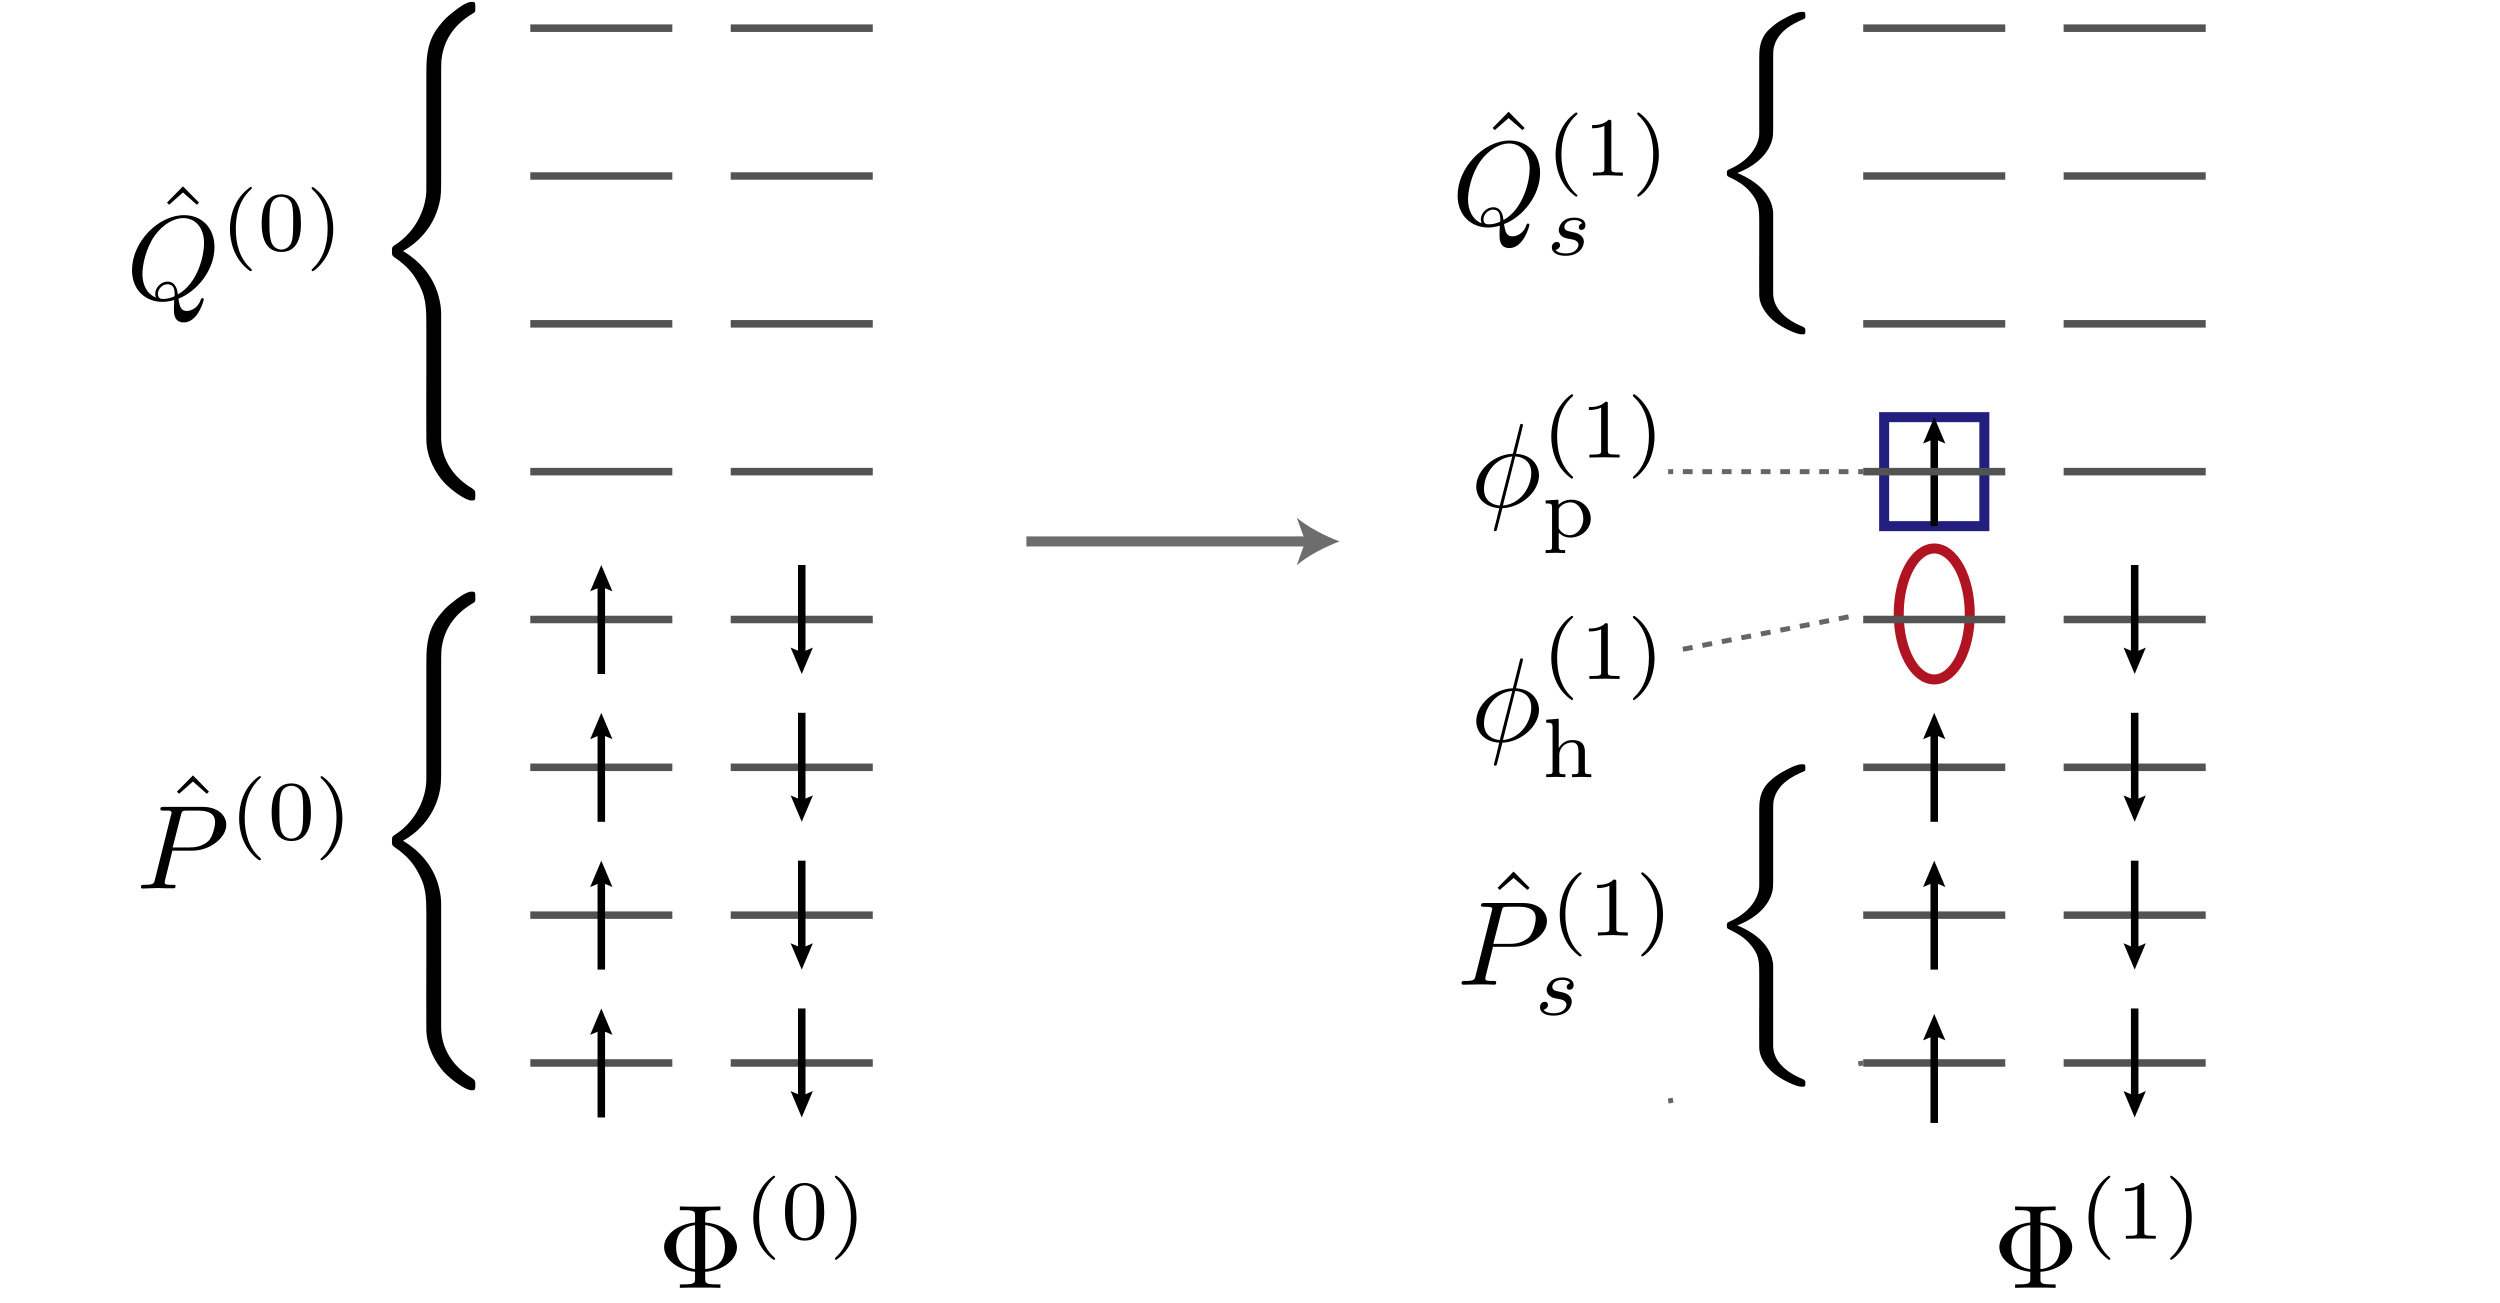 <?xml version="1.0" encoding="UTF-8" standalone="no"?>
<!-- Created with Inkscape (http://www.inkscape.org/) -->

<svg
   xmlns:dc="http://purl.org/dc/elements/1.1/"
   xmlns:cc="http://creativecommons.org/ns#"
   xmlns:rdf="http://www.w3.org/1999/02/22-rdf-syntax-ns#"
   xmlns:svg="http://www.w3.org/2000/svg"
   xmlns="http://www.w3.org/2000/svg"
   xmlns:sodipodi="http://sodipodi.sourceforge.net/DTD/sodipodi-0.dtd"
   xmlns:inkscape="http://www.inkscape.org/namespaces/inkscape"
   id="svg11791"
   version="1.1"
   inkscape:version="0.91 r13725"
   xml:space="preserve"
   width="311.811"
   height="162.5"
   viewBox="0 0 311.811 162.5"
   sodipodi:docname="hole_particle_orthogonality.svg"><defs
     id="defs11795"><clipPath
       clipPathUnits="userSpaceOnUse"
       id="clipPath11933"><path
         d="m 0,130 249.449,0 0,-130 L 0,0 0,130 Z"
         id="path11935"
         inkscape:connector-curvature="0" /></clipPath><clipPath
       clipPathUnits="userSpaceOnUse"
       id="clipPath11947"><path
         d="m 39,20.132 8.97,0 0,51.023 -8.97,0 0,-51.023 z"
         id="path11949"
         inkscape:connector-curvature="0" /></clipPath><clipPath
       clipPathUnits="userSpaceOnUse"
       id="clipPath11959"><path
         d="m 39,78.977 8.97,0 0,51.023 -8.97,0 0,-51.023 z"
         id="path11961"
         inkscape:connector-curvature="0" /></clipPath><clipPath
       clipPathUnits="userSpaceOnUse"
       id="clipPath11971"><path
         d="m 13.18,40.969 20.999,0 0,12.382 -20.999,0 0,-12.382 z"
         id="path11973"
         inkscape:connector-curvature="0" /></clipPath><clipPath
       clipPathUnits="userSpaceOnUse"
       id="clipPath11999"><path
         d="m 12.186,97.349 21.994,0 0,14.778 -21.994,0 0,-14.778 z"
         id="path12001"
         inkscape:connector-curvature="0" /></clipPath><clipPath
       clipPathUnits="userSpaceOnUse"
       id="clipPath12027"><path
         d="m 0,130 249.449,0 0,-130 L 0,0 0,130 Z"
         id="path12029"
         inkscape:connector-curvature="0" /></clipPath><clipPath
       clipPathUnits="userSpaceOnUse"
       id="clipPath12163"><path
         d="m 172.204,36.866 8.442,0 0,32.996 -8.442,0 0,-32.996 z"
         id="path12165"
         inkscape:connector-curvature="0" /></clipPath><clipPath
       clipPathUnits="userSpaceOnUse"
       id="clipPath12175"><path
         d="m 172.204,95.94 8.442,0 0,32.997 -8.442,0 0,-32.997 z"
         id="path12177"
         inkscape:connector-curvature="0" /></clipPath><clipPath
       clipPathUnits="userSpaceOnUse"
       id="clipPath12187"><path
         d="m 0,130 249.449,0 0,-130 L 0,0 0,130 Z"
         id="path12189"
         inkscape:connector-curvature="0" /></clipPath><clipPath
       clipPathUnits="userSpaceOnUse"
       id="clipPath12203"><path
         d="m 146.422,15.444 19,0 0,16.988 -19,0 0,-16.988 z"
         id="path12205"
         inkscape:connector-curvature="0" /></clipPath><clipPath
       clipPathUnits="userSpaceOnUse"
       id="clipPath12231"><path
         d="m 146.422,74.444 19,0 0,16.988 -19,0 0,-16.988 z"
         id="path12233"
         inkscape:connector-curvature="0" /></clipPath><clipPath
       clipPathUnits="userSpaceOnUse"
       id="clipPath12259"><path
         d="m 144.455,104.368 21.994,0 0,14.992 -21.994,0 0,-14.992 z"
         id="path12261"
         inkscape:connector-curvature="0" /></clipPath><clipPath
       clipPathUnits="userSpaceOnUse"
       id="clipPath12291"><path
         d="m 144.952,44.552 21,0 0,14.992 -21,0 0,-14.992 z"
         id="path12293"
         inkscape:connector-curvature="0" /></clipPath><clipPath
       clipPathUnits="userSpaceOnUse"
       id="clipPath12323"><path
         d="m 65.998,1.489 19.997,0 0,11.994 -19.997,0 0,-11.994 z"
         id="path12325"
         inkscape:connector-curvature="0" /></clipPath><clipPath
       clipPathUnits="userSpaceOnUse"
       id="clipPath12347"><path
         d="m 199.228,1.489 19.997,0 0,11.994 -19.997,0 0,-11.994 z"
         id="path12349"
         inkscape:connector-curvature="0" /></clipPath><clipPath
       clipPathUnits="userSpaceOnUse"
       id="clipPath12371"><path
         d="m 0,130 249.449,0 0,-130 L 0,0 0,130 Z"
         id="path12373"
         inkscape:connector-curvature="0" /></clipPath></defs><sodipodi:namedview
     pagecolor="#ffffff"
     bordercolor="#666666"
     borderopacity="1"
     objecttolerance="10"
     gridtolerance="10"
     guidetolerance="10"
     inkscape:pageopacity="0"
     inkscape:pageshadow="2"
     inkscape:window-width="1357"
     inkscape:window-height="695"
     id="namedview11793"
     showgrid="false"
     inkscape:zoom="2.7485006"
     inkscape:cx="155.90562"
     inkscape:cy="87.999879"
     inkscape:window-x="0"
     inkscape:window-y="0"
     inkscape:window-maximized="0"
     inkscape:current-layer="g11799" /><g
     id="g11799"
     inkscape:groupmode="layer"
     inkscape:label="Figure1"
     transform="matrix(1.25,0,0,-1.25,0,162.5)"><g
       id="g11801"
       transform="translate(52.912,23.939)"><path
         d="M 0,0 14.173,0"
         style="fill:none;stroke:#535353;stroke-width:0.75;stroke-linecap:butt;stroke-linejoin:round;stroke-miterlimit:10;stroke-dasharray:none;stroke-opacity:1"
         id="path11803"
         inkscape:connector-curvature="0" /></g><g
       id="g11805"
       transform="translate(59.998,18.501)"><path
         d="M 0,0 0,9.084"
         style="fill:none;stroke:#000000;stroke-width:0.75;stroke-linecap:butt;stroke-linejoin:round;stroke-miterlimit:4;stroke-dasharray:none;stroke-opacity:1"
         id="path11807"
         inkscape:connector-curvature="0" /></g><g
       id="g11809"
       transform="translate(61.109,26.743)"><path
         d="M 0,0 -1.111,0.472 -2.222,0 -1.111,2.633 0,0 Z"
         style="fill:#000000;fill-opacity:1;fill-rule:nonzero;stroke:none"
         id="path11811"
         inkscape:connector-curvature="0" /></g><g
       id="g11813"
       transform="translate(52.912,38.688)"><path
         d="M 0,0 14.173,0"
         style="fill:none;stroke:#535353;stroke-width:0.75;stroke-linecap:butt;stroke-linejoin:round;stroke-miterlimit:10;stroke-dasharray:none;stroke-opacity:1"
         id="path11815"
         inkscape:connector-curvature="0" /></g><g
       id="g11817"
       transform="translate(59.998,33.251)"><path
         d="M 0,0 0,9.084"
         style="fill:none;stroke:#000000;stroke-width:0.75;stroke-linecap:butt;stroke-linejoin:round;stroke-miterlimit:4;stroke-dasharray:none;stroke-opacity:1"
         id="path11819"
         inkscape:connector-curvature="0" /></g><g
       id="g11821"
       transform="translate(61.109,41.493)"><path
         d="M 0,0 -1.111,0.472 -2.222,0 -1.111,2.633 0,0 Z"
         style="fill:#000000;fill-opacity:1;fill-rule:nonzero;stroke:none"
         id="path11823"
         inkscape:connector-curvature="0" /></g><g
       id="g11825"
       transform="translate(52.912,53.438)"><path
         d="M 0,0 14.173,0"
         style="fill:none;stroke:#535353;stroke-width:0.75;stroke-linecap:butt;stroke-linejoin:round;stroke-miterlimit:10;stroke-dasharray:none;stroke-opacity:1"
         id="path11827"
         inkscape:connector-curvature="0" /></g><g
       id="g11829"
       transform="translate(59.998,48.001)"><path
         d="M 0,0 0,9.084"
         style="fill:none;stroke:#000000;stroke-width:0.75;stroke-linecap:butt;stroke-linejoin:round;stroke-miterlimit:4;stroke-dasharray:none;stroke-opacity:1"
         id="path11831"
         inkscape:connector-curvature="0" /></g><g
       id="g11833"
       transform="translate(61.109,56.243)"><path
         d="M 0,0 -1.111,0.472 -2.222,0 -1.111,2.633 0,0 Z"
         style="fill:#000000;fill-opacity:1;fill-rule:nonzero;stroke:none"
         id="path11835"
         inkscape:connector-curvature="0" /></g><g
       id="g11837"
       transform="translate(52.912,68.189)"><path
         d="M 0,0 14.173,0"
         style="fill:none;stroke:#535353;stroke-width:0.75;stroke-linecap:butt;stroke-linejoin:round;stroke-miterlimit:10;stroke-dasharray:none;stroke-opacity:1"
         id="path11839"
         inkscape:connector-curvature="0" /></g><g
       id="g11841"
       transform="translate(59.998,62.751)"><path
         d="M 0,0 0,9.084"
         style="fill:none;stroke:#000000;stroke-width:0.75;stroke-linecap:butt;stroke-linejoin:round;stroke-miterlimit:4;stroke-dasharray:none;stroke-opacity:1"
         id="path11843"
         inkscape:connector-curvature="0" /></g><g
       id="g11845"
       transform="translate(61.109,70.993)"><path
         d="M 0,0 -1.111,0.472 -2.222,0 -1.111,2.633 0,0 Z"
         style="fill:#000000;fill-opacity:1;fill-rule:nonzero;stroke:none"
         id="path11847"
         inkscape:connector-curvature="0" /></g><g
       id="g11849"
       transform="translate(52.912,82.939)"><path
         d="M 0,0 14.173,0"
         style="fill:none;stroke:#535353;stroke-width:0.75;stroke-linecap:butt;stroke-linejoin:round;stroke-miterlimit:10;stroke-dasharray:none;stroke-opacity:1"
         id="path11851"
         inkscape:connector-curvature="0" /></g><g
       id="g11853"
       transform="translate(52.912,97.689)"><path
         d="M 0,0 14.173,0"
         style="fill:none;stroke:#535353;stroke-width:0.75;stroke-linecap:butt;stroke-linejoin:round;stroke-miterlimit:10;stroke-dasharray:none;stroke-opacity:1"
         id="path11855"
         inkscape:connector-curvature="0" /></g><g
       id="g11857"
       transform="translate(52.912,112.439)"><path
         d="M 0,0 14.173,0"
         style="fill:none;stroke:#535353;stroke-width:0.75;stroke-linecap:butt;stroke-linejoin:round;stroke-miterlimit:10;stroke-dasharray:none;stroke-opacity:1"
         id="path11859"
         inkscape:connector-curvature="0" /></g><g
       id="g11861"
       transform="translate(72.912,23.939)"><path
         d="M 0,0 14.173,0"
         style="fill:none;stroke:#535353;stroke-width:0.75;stroke-linecap:butt;stroke-linejoin:round;stroke-miterlimit:10;stroke-dasharray:none;stroke-opacity:1"
         id="path11863"
         inkscape:connector-curvature="0" /></g><g
       id="g11865"
       transform="translate(79.998,20.292)"><path
         d="M 0,0 0,9.084"
         style="fill:none;stroke:#000000;stroke-width:0.75;stroke-linecap:butt;stroke-linejoin:round;stroke-miterlimit:4;stroke-dasharray:none;stroke-opacity:1"
         id="path11867"
         inkscape:connector-curvature="0" /></g><g
       id="g11869"
       transform="translate(81.109,21.134)"><path
         d="M 0,0 -1.111,-0.472 -2.222,0 -1.111,-2.633 0,0 Z"
         style="fill:#000000;fill-opacity:1;fill-rule:nonzero;stroke:none"
         id="path11871"
         inkscape:connector-curvature="0" /></g><g
       id="g11873"
       transform="translate(72.912,38.688)"><path
         d="M 0,0 14.173,0"
         style="fill:none;stroke:#535353;stroke-width:0.75;stroke-linecap:butt;stroke-linejoin:round;stroke-miterlimit:10;stroke-dasharray:none;stroke-opacity:1"
         id="path11875"
         inkscape:connector-curvature="0" /></g><g
       id="g11877"
       transform="translate(79.998,35.042)"><path
         d="M 0,0 0,9.084"
         style="fill:none;stroke:#000000;stroke-width:0.75;stroke-linecap:butt;stroke-linejoin:round;stroke-miterlimit:4;stroke-dasharray:none;stroke-opacity:1"
         id="path11879"
         inkscape:connector-curvature="0" /></g><g
       id="g11881"
       transform="translate(81.109,35.884)"><path
         d="M 0,0 -1.111,-0.472 -2.222,0 -1.111,-2.633 0,0 Z"
         style="fill:#000000;fill-opacity:1;fill-rule:nonzero;stroke:none"
         id="path11883"
         inkscape:connector-curvature="0" /></g><g
       id="g11885"
       transform="translate(72.912,53.438)"><path
         d="M 0,0 14.173,0"
         style="fill:none;stroke:#535353;stroke-width:0.75;stroke-linecap:butt;stroke-linejoin:round;stroke-miterlimit:10;stroke-dasharray:none;stroke-opacity:1"
         id="path11887"
         inkscape:connector-curvature="0" /></g><g
       id="g11889"
       transform="translate(79.998,49.792)"><path
         d="M 0,0 0,9.084"
         style="fill:none;stroke:#000000;stroke-width:0.75;stroke-linecap:butt;stroke-linejoin:round;stroke-miterlimit:4;stroke-dasharray:none;stroke-opacity:1"
         id="path11891"
         inkscape:connector-curvature="0" /></g><g
       id="g11893"
       transform="translate(81.109,50.634)"><path
         d="M 0,0 -1.111,-0.472 -2.222,0 -1.111,-2.633 0,0 Z"
         style="fill:#000000;fill-opacity:1;fill-rule:nonzero;stroke:none"
         id="path11895"
         inkscape:connector-curvature="0" /></g><g
       id="g11897"
       transform="translate(72.912,68.189)"><path
         d="M 0,0 14.173,0"
         style="fill:none;stroke:#535353;stroke-width:0.75;stroke-linecap:butt;stroke-linejoin:round;stroke-miterlimit:10;stroke-dasharray:none;stroke-opacity:1"
         id="path11899"
         inkscape:connector-curvature="0" /></g><g
       id="g11901"
       transform="translate(79.998,64.542)"><path
         d="M 0,0 0,9.084"
         style="fill:none;stroke:#000000;stroke-width:0.75;stroke-linecap:butt;stroke-linejoin:round;stroke-miterlimit:4;stroke-dasharray:none;stroke-opacity:1"
         id="path11903"
         inkscape:connector-curvature="0" /></g><g
       id="g11905"
       transform="translate(81.109,65.384)"><path
         d="M 0,0 -1.111,-0.472 -2.222,0 -1.111,-2.633 0,0 Z"
         style="fill:#000000;fill-opacity:1;fill-rule:nonzero;stroke:none"
         id="path11907"
         inkscape:connector-curvature="0" /></g><g
       id="g11909"
       transform="translate(72.912,82.939)"><path
         d="M 0,0 14.173,0"
         style="fill:none;stroke:#535353;stroke-width:0.75;stroke-linecap:butt;stroke-linejoin:round;stroke-miterlimit:10;stroke-dasharray:none;stroke-opacity:1"
         id="path11911"
         inkscape:connector-curvature="0" /></g><g
       id="g11913"
       transform="translate(72.912,97.689)"><path
         d="M 0,0 14.173,0"
         style="fill:none;stroke:#535353;stroke-width:0.75;stroke-linecap:butt;stroke-linejoin:round;stroke-miterlimit:10;stroke-dasharray:none;stroke-opacity:1"
         id="path11915"
         inkscape:connector-curvature="0" /></g><g
       id="g11917"
       transform="translate(72.912,112.439)"><path
         d="M 0,0 14.173,0"
         style="fill:none;stroke:#535353;stroke-width:0.75;stroke-linecap:butt;stroke-linejoin:round;stroke-miterlimit:10;stroke-dasharray:none;stroke-opacity:1"
         id="path11919"
         inkscape:connector-curvature="0" /></g><g
       id="g11921"
       transform="translate(52.912,127.189)"><path
         d="M 0,0 14.173,0"
         style="fill:none;stroke:#535353;stroke-width:0.75;stroke-linecap:butt;stroke-linejoin:round;stroke-miterlimit:10;stroke-dasharray:none;stroke-opacity:1"
         id="path11923"
         inkscape:connector-curvature="0" /></g><g
       id="g11925"
       transform="translate(72.912,127.189)"><path
         d="M 0,0 14.173,0"
         style="fill:none;stroke:#535353;stroke-width:0.75;stroke-linecap:butt;stroke-linejoin:round;stroke-miterlimit:10;stroke-dasharray:none;stroke-opacity:1"
         id="path11927"
         inkscape:connector-curvature="0" /></g><g
       id="g11929"><g
         id="g11931"
         clip-path="url(#clipPath11933)"><g
           id="g11937"
           transform="translate(196.541,23.939)"><path
             d="m 0,44.8 c 0,-3.607 -1.586,-6.533 -3.543,-6.533 -1.957,0 -3.544,2.926 -3.544,6.533 0,3.607 1.587,6.533 3.544,6.533 C -1.586,51.333 0,48.407 0,44.8 Z"
             style="fill:none;stroke:#b01422;stroke-width:1;stroke-linecap:butt;stroke-linejoin:miter;stroke-miterlimit:10;stroke-dasharray:none;stroke-opacity:1"
             id="path11939"
             inkscape:connector-curvature="0" /></g><path
           d="m 197.998,77.501 -10,0 0,10.875 10,0 0,-10.875 z"
           style="fill:none;stroke:#221f7f;stroke-width:1;stroke-linecap:butt;stroke-linejoin:miter;stroke-miterlimit:10;stroke-dasharray:none;stroke-opacity:1"
           id="path11941"
           inkscape:connector-curvature="0" /></g></g><g
       id="g11943"><g
         id="g11945"
         clip-path="url(#clipPath11947)"><g
           id="g11951"
           transform="translate(44.017,53.736)"><path
             d="m 0,0 c 0,-1.761 0,-2.163 -0.196,-2.935 -0.608,-2.501 -2.324,-3.983 -3.606,-4.693 2.238,-1.36 3.347,-3.213 3.694,-5.159 C -0.042,-13.095 0,-13.59 0,-13.745 L 0,-26.19 c 0,-2.287 1.281,-4.047 3.106,-5.129 0.283,-0.217 0.305,-0.247 0.305,-0.648 0,-0.526 -0.022,-0.556 -0.391,-0.556 -0.565,0 -2.021,1.02 -2.803,1.883 -0.652,0.743 -1.672,2.286 -1.694,4.17 -0.022,2.224 0,4.449 0,6.672 l 0,4.324 c 0,2.409 0,3.335 -1.022,5.034 -0.238,0.402 -0.802,1.266 -2.128,2.163 -0.261,0.185 -0.282,0.215 -0.282,0.617 0,0.432 0.021,0.463 0.413,0.711 2.063,1.358 3.019,3.706 3.019,5.467 l 0,11.489 c 0,1.297 0,2.966 0.977,4.416 0.436,0.587 0.848,1.174 1.781,1.853 0.24,0.217 1.218,0.958 1.739,0.958 0.369,0 0.391,-0.031 0.391,-0.556 0,-0.402 0,-0.464 -0.175,-0.555 C 2.086,15.443 0.37,14.146 0.043,11.551 0,11.243 0,10.316 0,9.667 L 0,0"
             style="fill:#000000;fill-opacity:1;fill-rule:nonzero;stroke:none"
             id="path11953"
             inkscape:connector-curvature="0" /></g></g></g><g
       id="g11955"><g
         id="g11957"
         clip-path="url(#clipPath11959)"><g
           id="g11963"
           transform="translate(44.017,112.581)"><path
             d="m 0,0 c 0,-1.761 0,-2.163 -0.196,-2.935 -0.608,-2.501 -2.324,-3.983 -3.606,-4.693 2.238,-1.36 3.347,-3.213 3.694,-5.159 C -0.042,-13.095 0,-13.59 0,-13.745 L 0,-26.19 c 0,-2.287 1.281,-4.047 3.106,-5.129 0.283,-0.217 0.305,-0.247 0.305,-0.648 0,-0.526 -0.022,-0.556 -0.391,-0.556 -0.565,0 -2.021,1.02 -2.803,1.883 -0.652,0.743 -1.672,2.286 -1.694,4.17 -0.022,2.224 0,4.449 0,6.672 l 0,4.324 c 0,2.409 0,3.335 -1.022,5.034 -0.238,0.402 -0.802,1.266 -2.128,2.163 -0.261,0.185 -0.282,0.215 -0.282,0.617 0,0.432 0.021,0.463 0.413,0.711 2.063,1.358 3.019,3.706 3.019,5.467 l 0,11.489 c 0,1.297 0,2.966 0.977,4.416 0.436,0.587 0.848,1.174 1.781,1.853 0.24,0.217 1.218,0.958 1.739,0.958 0.369,0 0.391,-0.031 0.391,-0.556 0,-0.402 0,-0.464 -0.175,-0.555 C 2.086,15.443 0.37,14.146 0.043,11.551 0,11.243 0,10.316 0,9.667 L 0,0"
             style="fill:#000000;fill-opacity:1;fill-rule:nonzero;stroke:none"
             id="path11965"
             inkscape:connector-curvature="0" /></g></g></g><g
       id="g11967"><g
         id="g11969"
         clip-path="url(#clipPath11971)"><g
           id="g11975"
           transform="translate(19.252,52.632)"><path
             d="M 0,0 -1.598,-1.625 -1.385,-1.838 0,-0.612 1.385,-1.838 1.598,-1.625 0,0 Z"
             style="fill:#000000;fill-opacity:1;fill-rule:nonzero;stroke:none"
             id="path11977"
             inkscape:connector-curvature="0" /></g><g
           id="g11979"
           transform="translate(17.201,45.123)"><path
             d="m 0,0 2.023,0 c 1.678,0 3.356,1.252 3.356,2.583 0,0.905 -0.799,1.784 -2.37,1.784 l -3.861,0 c -0.213,0 -0.346,0 -0.346,-0.213 0,-0.16 0.106,-0.16 0.346,-0.16 l 0.506,0 C -0.16,3.968 -0.08,3.915 -0.08,3.781 c 0,-0.026 0,-0.079 -0.053,-0.213 l -1.598,-6.417 c -0.106,-0.453 -0.133,-0.559 -1.065,-0.559 -0.213,0 -0.346,0 -0.346,-0.213 0,-0.159 0.133,-0.159 0.186,-0.159 0.32,0 1.172,0.052 1.518,0.052 0.24,0 0.506,-0.026 0.746,-0.026 l 0.772,0 c 0.107,0 0.239,0 0.239,0.213 0,0.133 -0.106,0.133 -0.319,0.133 -0.453,0 -0.772,0 -0.772,0.213 0,0.08 0.026,0.133 0.026,0.214 L 0,0 Z m 0.852,3.542 c 0.106,0.426 0.133,0.452 0.639,0.452 l 1.145,0 C 3.621,3.994 4.26,3.675 4.26,2.85 4.26,2.396 4.021,1.358 3.568,0.933 2.956,0.399 2.237,0.32 1.731,0.32 l -1.705,0 0.826,3.222"
             style="fill:#000000;fill-opacity:1;fill-rule:nonzero;stroke:none"
             id="path11981"
             inkscape:connector-curvature="0" /></g><g
           id="g11983"
           transform="translate(25.855,52.552)"><path
             d="m 0,0 c -1.598,-1.118 -1.997,-2.902 -1.997,-4.181 0,-1.198 0.346,-3.035 1.997,-4.207 0.08,0 0.187,0 0.187,0.107 0,0.052 -0.027,0.052 -0.081,0.133 -1.145,0.985 -1.544,2.423 -1.544,3.967 0,2.264 0.879,3.356 1.544,3.994 C 0.16,-0.16 0.187,-0.134 0.187,-0.08 0.187,0 0.08,0 0,0"
             style="fill:#000000;fill-opacity:1;fill-rule:nonzero;stroke:none"
             id="path11985"
             inkscape:connector-curvature="0" /></g><g
           id="g11987"
           transform="translate(31.021,48.931)"><path
             d="m 0,0 c 0,0.932 -0.107,1.598 -0.506,2.183 -0.24,0.399 -0.773,0.719 -1.438,0.719 -1.971,0 -1.971,-2.29 -1.971,-2.902 0,-0.586 0,-2.85 1.971,-2.85 C 0,-2.85 0,-0.586 0,0 m -1.944,-2.61 c -0.4,0 -0.906,0.24 -1.066,0.906 -0.133,0.506 -0.133,1.197 -0.133,1.81 0,0.613 0,1.251 0.133,1.731 0.187,0.666 0.719,0.825 1.066,0.825 0.452,0 0.878,-0.266 1.038,-0.745 0.133,-0.453 0.133,-1.065 0.133,-1.811 0,-0.613 0,-1.225 -0.106,-1.757 -0.16,-0.773 -0.746,-0.959 -1.065,-0.959"
             style="fill:#000000;fill-opacity:1;fill-rule:nonzero;stroke:none"
             id="path11989"
             inkscape:connector-curvature="0" /></g><g
           id="g11991"
           transform="translate(32.139,52.552)"><path
             d="m 0,0 c -0.053,0 -0.159,0 -0.159,-0.08 0,-0.054 0.026,-0.08 0.079,-0.133 0.72,-0.666 1.518,-1.81 1.518,-3.968 0,-1.757 -0.532,-3.089 -1.438,-3.914 -0.159,-0.134 -0.159,-0.16 -0.159,-0.186 0,-0.054 0.026,-0.107 0.106,-0.107 0.107,0 0.906,0.559 1.465,1.598 0.373,0.692 0.612,1.624 0.612,2.583 C 2.024,-3.009 1.651,-1.172 0,0"
             style="fill:#000000;fill-opacity:1;fill-rule:nonzero;stroke:none"
             id="path11993"
             inkscape:connector-curvature="0" /></g></g></g><g
       id="g11995"><g
         id="g11997"
         clip-path="url(#clipPath11999)"><g
           id="g12003"
           transform="translate(18.257,111.408)"><path
             d="M 0,0 -1.598,-1.624 -1.385,-1.837 0,-0.612 1.384,-1.837 1.598,-1.624 0,0 Z"
             style="fill:#000000;fill-opacity:1;fill-rule:nonzero;stroke:none"
             id="path12005"
             inkscape:connector-curvature="0" /></g><g
           id="g12007"
           transform="translate(17.804,100.198)"><path
             d="m 0,0 c 1.837,0.719 3.595,2.822 3.595,5.14 0,1.917 -1.252,3.195 -3.035,3.195 -2.583,0 -5.193,-2.689 -5.193,-5.485 0,-1.971 1.331,-3.169 3.062,-3.169 0.293,0 0.693,0.052 1.145,0.186 -0.027,-0.746 -0.027,-0.772 -0.027,-0.932 0,-0.372 0,-1.305 0.986,-1.305 1.411,0 1.997,2.183 1.997,2.317 0,0.079 -0.107,0.107 -0.134,0.107 C 2.29,0.054 2.264,0 2.237,-0.08 1.971,-0.905 1.278,-1.225 0.853,-1.225 0.293,-1.225 0.133,-0.905 0,0 m -2.236,0.106 c -0.932,0.373 -1.358,1.305 -1.358,2.371 0,0.825 0.319,2.529 1.224,3.807 0.879,1.225 1.997,1.758 2.849,1.758 1.199,0 2.078,-0.933 2.078,-2.53 0,-1.199 -0.613,-3.967 -2.61,-5.086 -0.053,0.399 -0.186,1.278 -1.038,1.278 -0.639,0 -1.225,-0.586 -1.225,-1.225 0,-0.24 0.08,-0.373 0.08,-0.373 m 0.718,-0.132 c -0.159,0 -0.532,0 -0.532,0.505 0,0.48 0.453,0.958 0.932,0.958 0.506,0 0.745,-0.291 0.745,-1.011 0,-0.187 -0.026,-0.187 -0.133,-0.239 -0.319,-0.133 -0.665,-0.213 -1.012,-0.213"
             style="fill:#000000;fill-opacity:1;fill-rule:nonzero;stroke:none"
             id="path12009"
             inkscape:connector-curvature="0" /></g><g
           id="g12011"
           transform="translate(24.967,111.328)"><path
             d="m 0,0 c -1.598,-1.118 -2.024,-2.902 -2.024,-4.18 0,-1.198 0.373,-3.036 2.024,-4.207 0.08,0 0.16,0 0.16,0.107 0,0.052 -0.027,0.052 -0.08,0.133 -1.119,1.011 -1.518,2.422 -1.518,3.967 0,2.263 0.852,3.355 1.544,3.994 0.027,0.027 0.054,0.053 0.054,0.107 0,0.106 -0.08,0.106 -0.16,0.106"
             style="fill:#000000;fill-opacity:1;fill-rule:nonzero;stroke:none"
             id="path12013"
             inkscape:connector-curvature="0" /></g><g
           id="g12015"
           transform="translate(30.026,107.707)"><path
             d="m 0,0 c 0,0.933 -0.106,1.598 -0.506,2.184 -0.24,0.399 -0.772,0.718 -1.438,0.718 -1.97,0 -1.97,-2.29 -1.97,-2.902 0,-0.586 0,-2.849 1.97,-2.849 C 0,-2.849 0,-0.586 0,0 m -1.944,-2.609 c -0.399,0 -0.905,0.24 -1.065,0.931 -0.133,0.48 -0.133,1.172 -0.133,1.812 0,0.612 0,1.251 0.133,1.704 0.187,0.665 0.719,0.825 1.065,0.825 0.453,0 0.879,-0.267 1.039,-0.746 0.133,-0.452 0.133,-1.064 0.133,-1.783 0,-0.64 0,-1.252 -0.106,-1.784 -0.161,-0.773 -0.746,-0.959 -1.066,-0.959"
             style="fill:#000000;fill-opacity:1;fill-rule:nonzero;stroke:none"
             id="path12017"
             inkscape:connector-curvature="0" /></g><g
           id="g12019"
           transform="translate(31.252,111.328)"><path
             d="m 0,0 c -0.08,0 -0.16,0 -0.16,-0.079 0,-0.054 0.027,-0.08 0.054,-0.134 0.745,-0.665 1.543,-1.81 1.543,-3.967 0,-1.757 -0.559,-3.089 -1.464,-3.915 -0.133,-0.133 -0.133,-0.159 -0.133,-0.185 0,-0.054 0.027,-0.107 0.107,-0.107 0.106,0 0.878,0.559 1.437,1.598 0.373,0.719 0.613,1.624 0.613,2.609 C 1.997,-3.009 1.651,-1.171 0,0"
             style="fill:#000000;fill-opacity:1;fill-rule:nonzero;stroke:none"
             id="path12021"
             inkscape:connector-curvature="0" /></g></g></g><g
       id="g12023"><g
         id="g12025"
         clip-path="url(#clipPath12027)"><g
           id="g12031"
           transform="translate(185.91,23.939)"><path
             d="M 0,0 14.174,0"
             style="fill:none;stroke:#535353;stroke-width:0.75;stroke-linecap:butt;stroke-linejoin:round;stroke-miterlimit:10;stroke-dasharray:none;stroke-opacity:1"
             id="path12033"
             inkscape:connector-curvature="0" /></g><g
           id="g12035"
           transform="translate(192.997,77.501)"><path
             d="M 0,0 0,9.084"
             style="fill:none;stroke:#000000;stroke-width:0.75;stroke-linecap:butt;stroke-linejoin:round;stroke-miterlimit:4;stroke-dasharray:none;stroke-opacity:1"
             id="path12037"
             inkscape:connector-curvature="0" /></g><g
           id="g12039"
           transform="translate(194.107,85.743)"><path
             d="M 0,0 -1.11,0.472 -2.221,0 -1.11,2.633 0,0 Z"
             style="fill:#000000;fill-opacity:1;fill-rule:nonzero;stroke:none"
             id="path12041"
             inkscape:connector-curvature="0" /></g><g
           id="g12043"
           transform="translate(185.91,38.688)"><path
             d="M 0,0 14.174,0"
             style="fill:none;stroke:#535353;stroke-width:0.75;stroke-linecap:butt;stroke-linejoin:round;stroke-miterlimit:10;stroke-dasharray:none;stroke-opacity:1"
             id="path12045"
             inkscape:connector-curvature="0" /></g><g
           id="g12047"
           transform="translate(192.997,33.251)"><path
             d="M 0,0 0,9.084"
             style="fill:none;stroke:#000000;stroke-width:0.75;stroke-linecap:butt;stroke-linejoin:round;stroke-miterlimit:4;stroke-dasharray:none;stroke-opacity:1"
             id="path12049"
             inkscape:connector-curvature="0" /></g><g
           id="g12051"
           transform="translate(194.107,41.493)"><path
             d="M 0,0 -1.11,0.472 -2.221,0 -1.11,2.633 0,0 Z"
             style="fill:#000000;fill-opacity:1;fill-rule:nonzero;stroke:none"
             id="path12053"
             inkscape:connector-curvature="0" /></g><g
           id="g12055"
           transform="translate(185.91,53.438)"><path
             d="M 0,0 14.174,0"
             style="fill:none;stroke:#535353;stroke-width:0.75;stroke-linecap:butt;stroke-linejoin:round;stroke-miterlimit:10;stroke-dasharray:none;stroke-opacity:1"
             id="path12057"
             inkscape:connector-curvature="0" /></g><g
           id="g12059"
           transform="translate(192.997,48.001)"><path
             d="M 0,0 0,9.084"
             style="fill:none;stroke:#000000;stroke-width:0.75;stroke-linecap:butt;stroke-linejoin:round;stroke-miterlimit:4;stroke-dasharray:none;stroke-opacity:1"
             id="path12061"
             inkscape:connector-curvature="0" /></g><g
           id="g12063"
           transform="translate(194.107,56.243)"><path
             d="M 0,0 -1.11,0.472 -2.221,0 -1.11,2.633 0,0 Z"
             style="fill:#000000;fill-opacity:1;fill-rule:nonzero;stroke:none"
             id="path12065"
             inkscape:connector-curvature="0" /></g><g
           id="g12067"
           transform="translate(185.91,68.189)"><path
             d="M 0,0 14.174,0"
             style="fill:none;stroke:#535353;stroke-width:0.75;stroke-linecap:butt;stroke-linejoin:round;stroke-miterlimit:10;stroke-dasharray:none;stroke-opacity:1"
             id="path12069"
             inkscape:connector-curvature="0" /></g><g
           id="g12071"
           transform="translate(192.997,17.951)"><path
             d="M 0,0 0,9.084"
             style="fill:none;stroke:#000000;stroke-width:0.75;stroke-linecap:butt;stroke-linejoin:round;stroke-miterlimit:4;stroke-dasharray:none;stroke-opacity:1"
             id="path12073"
             inkscape:connector-curvature="0" /></g><g
           id="g12075"
           transform="translate(194.108,26.193)"><path
             d="M 0,0 -1.111,0.472 -2.223,0 -1.111,2.633 0,0 Z"
             style="fill:#000000;fill-opacity:1;fill-rule:nonzero;stroke:none"
             id="path12077"
             inkscape:connector-curvature="0" /></g><g
           id="g12079"
           transform="translate(185.91,82.939)"><path
             d="M 0,0 14.174,0"
             style="fill:none;stroke:#535353;stroke-width:0.75;stroke-linecap:butt;stroke-linejoin:round;stroke-miterlimit:10;stroke-dasharray:none;stroke-opacity:1"
             id="path12081"
             inkscape:connector-curvature="0" /></g><g
           id="g12083"
           transform="translate(185.91,97.689)"><path
             d="M 0,0 14.174,0"
             style="fill:none;stroke:#535353;stroke-width:0.75;stroke-linecap:butt;stroke-linejoin:round;stroke-miterlimit:10;stroke-dasharray:none;stroke-opacity:1"
             id="path12085"
             inkscape:connector-curvature="0" /></g><g
           id="g12087"
           transform="translate(185.91,112.439)"><path
             d="M 0,0 14.174,0"
             style="fill:none;stroke:#535353;stroke-width:0.75;stroke-linecap:butt;stroke-linejoin:round;stroke-miterlimit:10;stroke-dasharray:none;stroke-opacity:1"
             id="path12089"
             inkscape:connector-curvature="0" /></g><g
           id="g12091"
           transform="translate(205.91,23.939)"><path
             d="M 0,0 14.174,0"
             style="fill:none;stroke:#535353;stroke-width:0.75;stroke-linecap:butt;stroke-linejoin:round;stroke-miterlimit:10;stroke-dasharray:none;stroke-opacity:1"
             id="path12093"
             inkscape:connector-curvature="0" /></g><g
           id="g12095"
           transform="translate(212.997,20.292)"><path
             d="M 0,0 0,9.084"
             style="fill:none;stroke:#000000;stroke-width:0.75;stroke-linecap:butt;stroke-linejoin:round;stroke-miterlimit:4;stroke-dasharray:none;stroke-opacity:1"
             id="path12097"
             inkscape:connector-curvature="0" /></g><g
           id="g12099"
           transform="translate(214.108,21.134)"><path
             d="M 0,0 -1.111,-0.472 -2.223,0 -1.111,-2.633 0,0 Z"
             style="fill:#000000;fill-opacity:1;fill-rule:nonzero;stroke:none"
             id="path12101"
             inkscape:connector-curvature="0" /></g><g
           id="g12103"
           transform="translate(205.91,38.688)"><path
             d="M 0,0 14.174,0"
             style="fill:none;stroke:#535353;stroke-width:0.75;stroke-linecap:butt;stroke-linejoin:round;stroke-miterlimit:10;stroke-dasharray:none;stroke-opacity:1"
             id="path12105"
             inkscape:connector-curvature="0" /></g><g
           id="g12107"
           transform="translate(212.997,35.042)"><path
             d="M 0,0 0,9.084"
             style="fill:none;stroke:#000000;stroke-width:0.75;stroke-linecap:butt;stroke-linejoin:round;stroke-miterlimit:4;stroke-dasharray:none;stroke-opacity:1"
             id="path12109"
             inkscape:connector-curvature="0" /></g><g
           id="g12111"
           transform="translate(214.108,35.884)"><path
             d="M 0,0 -1.111,-0.472 -2.223,0 -1.111,-2.633 0,0 Z"
             style="fill:#000000;fill-opacity:1;fill-rule:nonzero;stroke:none"
             id="path12113"
             inkscape:connector-curvature="0" /></g><g
           id="g12115"
           transform="translate(205.91,53.438)"><path
             d="M 0,0 14.174,0"
             style="fill:none;stroke:#535353;stroke-width:0.75;stroke-linecap:butt;stroke-linejoin:round;stroke-miterlimit:10;stroke-dasharray:none;stroke-opacity:1"
             id="path12117"
             inkscape:connector-curvature="0" /></g><g
           id="g12119"
           transform="translate(212.997,49.792)"><path
             d="M 0,0 0,9.084"
             style="fill:none;stroke:#000000;stroke-width:0.75;stroke-linecap:butt;stroke-linejoin:round;stroke-miterlimit:4;stroke-dasharray:none;stroke-opacity:1"
             id="path12121"
             inkscape:connector-curvature="0" /></g><g
           id="g12123"
           transform="translate(214.108,50.634)"><path
             d="M 0,0 -1.111,-0.472 -2.223,0 -1.111,-2.633 0,0 Z"
             style="fill:#000000;fill-opacity:1;fill-rule:nonzero;stroke:none"
             id="path12125"
             inkscape:connector-curvature="0" /></g><g
           id="g12127"
           transform="translate(205.91,68.189)"><path
             d="M 0,0 14.174,0"
             style="fill:none;stroke:#535353;stroke-width:0.75;stroke-linecap:butt;stroke-linejoin:round;stroke-miterlimit:10;stroke-dasharray:none;stroke-opacity:1"
             id="path12129"
             inkscape:connector-curvature="0" /></g><g
           id="g12131"
           transform="translate(212.997,64.542)"><path
             d="M 0,0 0,9.084"
             style="fill:none;stroke:#000000;stroke-width:0.75;stroke-linecap:butt;stroke-linejoin:round;stroke-miterlimit:4;stroke-dasharray:none;stroke-opacity:1"
             id="path12133"
             inkscape:connector-curvature="0" /></g><g
           id="g12135"
           transform="translate(214.108,65.384)"><path
             d="M 0,0 -1.111,-0.472 -2.223,0 -1.111,-2.633 0,0 Z"
             style="fill:#000000;fill-opacity:1;fill-rule:nonzero;stroke:none"
             id="path12137"
             inkscape:connector-curvature="0" /></g><g
           id="g12139"
           transform="translate(205.91,82.939)"><path
             d="M 0,0 14.174,0"
             style="fill:none;stroke:#535353;stroke-width:0.75;stroke-linecap:butt;stroke-linejoin:round;stroke-miterlimit:10;stroke-dasharray:none;stroke-opacity:1"
             id="path12141"
             inkscape:connector-curvature="0" /></g><g
           id="g12143"
           transform="translate(205.91,97.689)"><path
             d="M 0,0 14.174,0"
             style="fill:none;stroke:#535353;stroke-width:0.75;stroke-linecap:butt;stroke-linejoin:round;stroke-miterlimit:10;stroke-dasharray:none;stroke-opacity:1"
             id="path12145"
             inkscape:connector-curvature="0" /></g><g
           id="g12147"
           transform="translate(205.91,112.439)"><path
             d="M 0,0 14.174,0"
             style="fill:none;stroke:#535353;stroke-width:0.75;stroke-linecap:butt;stroke-linejoin:round;stroke-miterlimit:10;stroke-dasharray:none;stroke-opacity:1"
             id="path12149"
             inkscape:connector-curvature="0" /></g><g
           id="g12151"
           transform="translate(185.91,127.189)"><path
             d="M 0,0 14.174,0"
             style="fill:none;stroke:#535353;stroke-width:0.75;stroke-linecap:butt;stroke-linejoin:round;stroke-miterlimit:10;stroke-dasharray:none;stroke-opacity:1"
             id="path12153"
             inkscape:connector-curvature="0" /></g><g
           id="g12155"
           transform="translate(205.91,127.189)"><path
             d="M 0,0 14.174,0"
             style="fill:none;stroke:#535353;stroke-width:0.75;stroke-linecap:butt;stroke-linejoin:round;stroke-miterlimit:10;stroke-dasharray:none;stroke-opacity:1"
             id="path12157"
             inkscape:connector-curvature="0" /></g></g></g><g
       id="g12159"
       transform="translate(0,-16)"><g
         id="g12161"
         clip-path="url(#clipPath12163)"><g
           id="g12167"
           transform="translate(176.926,58.597)"><path
             d="m 0,0 c 0,-1.139 0,-1.398 -0.185,-1.898 -0.572,-1.617 -2.186,-2.576 -3.393,-3.035 2.105,-0.879 3.149,-2.078 3.476,-3.336 C -0.039,-8.468 0,-8.788 0,-8.888 l 0,-8.049 c 0,-1.479 1.205,-2.616 2.924,-3.316 0.266,-0.141 0.287,-0.16 0.287,-0.419 0,-0.341 -0.021,-0.36 -0.369,-0.36 -0.532,0 -1.902,0.659 -2.638,1.219 -0.613,0.48 -1.573,1.478 -1.594,2.696 -0.021,1.437 0,2.876 0,4.315 l 0,2.795 c 0,1.558 0,2.157 -0.963,3.256 -0.223,0.26 -0.753,0.819 -2.002,1.398 -0.246,0.12 -0.266,0.14 -0.266,0.399 0,0.281 0.02,0.3 0.389,0.46 1.942,0.878 2.842,2.397 2.842,3.536 l 0,7.43 c 0,0.838 0,1.918 0.92,2.856 0.409,0.379 0.797,0.759 1.675,1.198 0.227,0.14 1.148,0.62 1.637,0.62 0.348,0 0.369,-0.021 0.369,-0.36 0,-0.26 0,-0.3 -0.165,-0.359 C 1.964,9.987 0.349,9.148 0.04,7.47 0,7.271 0,6.672 0,6.252 L 0,0"
             style="fill:#000000;fill-opacity:1;fill-rule:nonzero;stroke:none"
             id="path12169"
             inkscape:connector-curvature="0" /></g></g></g><g
       id="g12171"><g
         id="g12173"
         clip-path="url(#clipPath12175)"><g
           id="g12179"
           transform="translate(176.926,117.671)"><path
             d="m 0,0 c 0,-1.139 0,-1.398 -0.185,-1.898 -0.572,-1.617 -2.186,-2.576 -3.393,-3.035 2.105,-0.879 3.149,-2.078 3.476,-3.336 C -0.039,-8.468 0,-8.788 0,-8.888 l 0,-8.049 c 0,-1.479 1.205,-2.616 2.924,-3.316 0.266,-0.141 0.287,-0.16 0.287,-0.419 0,-0.341 -0.021,-0.36 -0.369,-0.36 -0.532,0 -1.902,0.659 -2.638,1.219 -0.613,0.48 -1.573,1.478 -1.594,2.696 -0.021,1.437 0,2.876 0,4.315 l 0,2.795 c 0,1.558 0,2.157 -0.963,3.256 -0.223,0.26 -0.753,0.819 -2.002,1.398 -0.246,0.12 -0.266,0.14 -0.266,0.399 0,0.281 0.02,0.3 0.389,0.46 1.942,0.878 2.842,2.397 2.842,3.536 l 0,7.43 c 0,0.838 0,1.918 0.92,2.856 0.409,0.379 0.797,0.759 1.675,1.198 0.227,0.14 1.148,0.62 1.637,0.62 0.348,0 0.369,-0.021 0.369,-0.36 0,-0.26 0,-0.3 -0.165,-0.359 C 1.964,9.987 0.349,9.148 0.04,7.47 0,7.271 0,6.672 0,6.252 L 0,0"
             style="fill:#000000;fill-opacity:1;fill-rule:nonzero;stroke:none"
             id="path12181"
             inkscape:connector-curvature="0" /></g></g></g><g
       id="g12183"><g
         id="g12185"
         clip-path="url(#clipPath12187)"><g
           id="g12191"
           transform="translate(102.412,75.977)"><path
             d="M 0,0 28.233,0"
             style="fill:none;stroke:#6d6d6d;stroke-width:1;stroke-linecap:butt;stroke-linejoin:round;stroke-miterlimit:4;stroke-dasharray:none;stroke-opacity:1"
             id="path12193"
             inkscape:connector-curvature="0" /></g><g
           id="g12195"
           transform="translate(133.662,75.977)"><path
             d="M 0,0 C -1.42,-0.527 -3.182,-1.426 -4.273,-2.378 L -3.414,0 -4.273,2.377 C -3.182,1.426 -1.42,0.526 0,0"
             style="fill:#6d6d6d;fill-opacity:1;fill-rule:nonzero;stroke:none"
             id="path12197"
             inkscape:connector-curvature="0" /></g></g></g><g
       id="g12199"
       transform="translate(0,36.8)"><g
         id="g12201"
         clip-path="url(#clipPath12203)"><g
           id="g12207"
           transform="translate(151.934,27.24)"><path
             d="m 0,0 c 0,0.027 0.027,0.134 0.027,0.16 0,0 0,0.107 -0.133,0.107 -0.133,0 -0.133,-0.027 -0.187,-0.24 l -0.691,-2.743 c -1.891,-0.053 -3.649,-1.65 -3.649,-3.275 0,-1.118 0.852,-2.076 2.29,-2.156 -0.08,-0.374 -0.186,-0.747 -0.266,-1.119 -0.133,-0.559 -0.266,-1.011 -0.266,-1.039 0,-0.133 0.08,-0.133 0.133,-0.133 0.08,0 0.106,0 0.133,0.053 0.027,0.028 0.08,0.293 0.132,0.48 l 0.454,1.758 c 1.917,0.08 3.648,1.677 3.648,3.275 0,0.932 -0.64,2.05 -2.291,2.156 L 0,0 Z m -2.289,-7.882 c -0.693,0.054 -1.572,0.453 -1.572,1.652 0,1.437 1.039,3.088 2.823,3.249 l -1.251,-4.901 z m 1.544,4.901 c 0.905,-0.054 1.598,-0.586 1.598,-1.652 0,-1.385 -1.039,-3.089 -2.824,-3.249 l 1.226,4.901"
             style="fill:#000000;fill-opacity:1;fill-rule:nonzero;stroke:none"
             id="path12209"
             inkscape:connector-curvature="0" /></g><g
           id="g12211"
           transform="translate(156.807,31.74)"><path
             d="m 0,0 c -1.598,-1.118 -2.023,-2.902 -2.023,-4.18 0,-1.198 0.345,-3.036 2.023,-4.207 0.053,0 0.16,0 0.16,0.107 0,0.052 -0.027,0.052 -0.08,0.133 -1.119,0.985 -1.517,2.422 -1.517,3.94 0,2.29 0.851,3.382 1.543,4.021 0.027,0.027 0.054,0.053 0.054,0.107 C 0.16,0 0.053,0 0,0"
             style="fill:#000000;fill-opacity:1;fill-rule:nonzero;stroke:none"
             id="path12213"
             inkscape:connector-curvature="0" /></g><g
           id="g12215"
           transform="translate(160.428,30.782)"><path
             d="m 0,0 c 0,0.239 0,0.239 -0.239,0.239 -0.532,-0.532 -1.305,-0.532 -1.652,-0.532 l 0,-0.293 c 0.213,0 0.746,0 1.225,0.213 l 0,-4.287 c 0,-0.266 0,-0.373 -0.852,-0.373 l -0.319,0 0,-0.292 c 0.159,0 1.198,0.026 1.491,0.026 0.266,0 1.331,-0.026 1.518,-0.026 l 0,0.292 -0.319,0 C 0,-5.033 0,-4.926 0,-4.66 L 0,0"
             style="fill:#000000;fill-opacity:1;fill-rule:nonzero;stroke:none"
             id="path12217"
             inkscape:connector-curvature="0" /></g><g
           id="g12219"
           transform="translate(163.091,31.74)"><path
             d="m 0,0 c -0.08,0 -0.159,0 -0.159,-0.079 0,-0.054 0,-0.08 0.053,-0.134 0.746,-0.665 1.544,-1.81 1.544,-3.967 0,-1.757 -0.559,-3.089 -1.464,-3.915 -0.133,-0.133 -0.133,-0.159 -0.133,-0.185 0,-0.054 0,-0.107 0.105,-0.107 0.08,0 0.879,0.559 1.439,1.597 0.372,0.692 0.612,1.625 0.612,2.583 C 1.997,-3.009 1.651,-1.171 0,0"
             style="fill:#000000;fill-opacity:1;fill-rule:nonzero;stroke:none"
             id="path12221"
             inkscape:connector-curvature="0" /></g><g
           id="g12223"
           transform="translate(158.139,18.188)"><path
             d="m 0,0 c 0,0.745 -0.347,1.171 -1.252,1.171 -0.746,0 -1.144,-0.452 -1.332,-0.772 l -0.025,0 0,2.903 -1.252,-0.107 0,-0.293 c 0.558,0 0.638,-0.053 0.638,-0.479 l 0,-4.314 c 0,-0.346 -0.08,-0.346 -0.638,-0.346 l 0,-0.293 c 0.026,0 0.612,0.027 0.959,0.027 0.318,0 0.878,-0.027 0.958,-0.027 l 0,0.293 c -0.533,0 -0.613,0 -0.613,0.346 l 0,1.518 c 0,0.879 0.692,1.305 1.252,1.305 0.585,0 0.665,-0.453 0.665,-0.906 l 0,-1.917 c 0,-0.346 -0.106,-0.346 -0.639,-0.346 l 0,-0.293 c 0.027,0 0.613,0.027 0.959,0.027 0.32,0 0.879,-0.027 0.959,-0.027 l 0,0.293 C 0.105,-2.237 0,-2.237 0,-1.891 L 0,0"
             style="fill:#000000;fill-opacity:1;fill-rule:nonzero;stroke:none"
             id="path12225"
             inkscape:connector-curvature="0" /></g></g></g><g
       id="g12227"><g
         id="g12229"
         clip-path="url(#clipPath12231)"><g
           id="g12235"
           transform="translate(151.934,87.439)"><path
             d="m 0,0 c 0,0.026 0.027,0.16 0.027,0.16 0,0 0,0.107 -0.133,0.107 -0.133,0 -0.133,-0.028 -0.187,-0.241 l -0.691,-2.742 c -1.891,-0.054 -3.649,-1.651 -3.649,-3.275 0,-1.118 0.852,-2.05 2.29,-2.157 -0.08,-0.346 -0.186,-0.746 -0.266,-1.119 -0.133,-0.558 -0.266,-1.011 -0.266,-1.038 0,-0.133 0.08,-0.133 0.133,-0.133 0.08,0 0.106,0.027 0.133,0.053 0.027,0.027 0.08,0.293 0.132,0.48 l 0.454,1.757 c 1.917,0.08 3.648,1.677 3.648,3.275 0,0.933 -0.64,2.051 -2.291,2.157 L 0,0 Z m -2.289,-7.882 c -0.693,0.054 -1.572,0.453 -1.572,1.652 0,1.437 1.039,3.088 2.823,3.248 l -1.251,-4.9 z m 1.544,4.9 c 0.905,-0.053 1.598,-0.586 1.598,-1.651 0,-1.385 -1.039,-3.089 -2.824,-3.249 l 1.226,4.9"
             style="fill:#000000;fill-opacity:1;fill-rule:nonzero;stroke:none"
             id="path12237"
             inkscape:connector-curvature="0" /></g><g
           id="g12239"
           transform="translate(156.807,90.66)"><path
             d="m 0,0 c -1.598,-1.145 -2.023,-2.929 -2.023,-4.207 0,-1.172 0.345,-3.035 2.023,-4.207 0.053,0 0.16,0 0.16,0.106 0,0.054 -0.027,0.08 -0.08,0.133 -1.119,1.013 -1.517,2.424 -1.517,3.968 0,2.264 0.851,3.382 1.543,3.994 0.027,0.026 0.054,0.054 0.054,0.107 C 0.16,0 0.053,0 0,0"
             style="fill:#000000;fill-opacity:1;fill-rule:nonzero;stroke:none"
             id="path12241"
             inkscape:connector-curvature="0" /></g><g
           id="g12243"
           transform="translate(160.428,89.702)"><path
             d="M 0,0 C 0,0.213 0,0.213 -0.239,0.213 -0.771,-0.32 -1.544,-0.32 -1.891,-0.32 l 0,-0.292 c 0.213,0 0.746,0 1.225,0.239 l 0,-4.287 c 0,-0.293 0,-0.4 -0.852,-0.4 l -0.319,0 0,-0.293 c 0.159,0 1.198,0.027 1.491,0.027 0.266,0 1.331,-0.027 1.518,-0.027 l 0,0.293 -0.319,0 C 0,-5.06 0,-4.953 0,-4.66 L 0,0"
             style="fill:#000000;fill-opacity:1;fill-rule:nonzero;stroke:none"
             id="path12245"
             inkscape:connector-curvature="0" /></g><g
           id="g12247"
           transform="translate(163.091,90.66)"><path
             d="m 0,0 c -0.08,0 -0.159,0 -0.159,-0.106 0,-0.053 0,-0.081 0.053,-0.133 0.746,-0.666 1.544,-1.811 1.544,-3.968 0,-1.757 -0.559,-3.089 -1.464,-3.914 -0.133,-0.133 -0.133,-0.133 -0.133,-0.187 0,-0.052 0,-0.106 0.105,-0.106 0.08,0 0.879,0.56 1.439,1.598 0.372,0.718 0.612,1.624 0.612,2.609 C 1.997,-3.035 1.651,-1.198 0,0"
             style="fill:#000000;fill-opacity:1;fill-rule:nonzero;stroke:none"
             id="path12249"
             inkscape:connector-curvature="0" /></g><g
           id="g12251"
           transform="translate(156.168,75.11)"><path
             d="m 0,0 c -0.56,0 -0.639,0 -0.639,0.372 l 0,1.358 c 0.053,-0.026 0.426,-0.479 1.145,-0.479 1.118,0 2.051,0.825 2.051,1.891 0,1.038 -0.853,1.89 -1.918,1.89 -0.479,0 -0.959,-0.16 -1.305,-0.506 l 0,0.506 -1.278,-0.08 0,-0.293 c 0.586,0 0.639,-0.053 0.639,-0.399 l 0,-3.888 C -1.305,0 -1.385,0 -1.944,0 l 0,-0.293 c 0.026,0 0.612,0.026 0.959,0.026 0.319,0 0.905,-0.026 0.985,-0.026 L 0,0 Z m -0.639,4.127 c 0.239,0.426 0.744,0.639 1.198,0.639 0.692,0 1.252,-0.745 1.252,-1.624 0,-0.959 -0.639,-1.651 -1.359,-1.651 -0.745,0 -1.065,0.639 -1.091,0.692 l 0,1.944"
             style="fill:#000000;fill-opacity:1;fill-rule:nonzero;stroke:none"
             id="path12253"
             inkscape:connector-curvature="0" /></g></g></g><g
       id="g12255"><g
         id="g12257"
         clip-path="url(#clipPath12259)"><g
           id="g12263"
           transform="translate(150.526,118.853)"><path
             d="M 0,0 -1.598,-1.624 -1.385,-1.837 0,-0.639 1.385,-1.837 1.598,-1.624 0,0 Z"
             style="fill:#000000;fill-opacity:1;fill-rule:nonzero;stroke:none"
             id="path12265"
             inkscape:connector-curvature="0" /></g><g
           id="g12267"
           transform="translate(150.073,107.643)"><path
             d="m 0,0 c 1.838,0.692 3.595,2.822 3.595,5.112 0,1.918 -1.251,3.223 -3.035,3.223 -2.583,0 -5.193,-2.717 -5.193,-5.485 0,-1.971 1.331,-3.196 3.063,-3.196 0.293,0 0.691,0.053 1.144,0.187 -0.027,-0.746 -0.027,-0.773 -0.027,-0.905 0,-0.4 0,-1.332 0.986,-1.332 1.41,0 1.996,2.183 1.996,2.316 C 2.529,0 2.424,0.054 2.396,0.054 2.29,0.054 2.264,-0.026 2.236,-0.08 1.971,-0.932 1.278,-1.225 0.853,-1.225 0.293,-1.225 0.133,-0.905 0,0 m -2.236,0.08 c -0.932,0.373 -1.358,1.305 -1.358,2.397 0,0.798 0.319,2.502 1.225,3.781 0.879,1.224 1.996,1.784 2.848,1.784 1.199,0 2.078,-0.933 2.078,-2.53 0,-1.199 -0.614,-3.994 -2.61,-5.113 -0.053,0.427 -0.186,1.279 -1.039,1.279 -0.638,0 -1.224,-0.586 -1.224,-1.199 0,-0.239 0.08,-0.373 0.08,-0.399 m 0.718,-0.106 c -0.16,0 -0.533,0 -0.533,0.505 0,0.48 0.453,0.959 0.933,0.959 0.506,0 0.745,-0.292 0.745,-1.011 0,-0.187 -0.026,-0.214 -0.133,-0.24 -0.319,-0.133 -0.666,-0.213 -1.012,-0.213"
             style="fill:#000000;fill-opacity:1;fill-rule:nonzero;stroke:none"
             id="path12269"
             inkscape:connector-curvature="0" /></g><g
           id="g12271"
           transform="translate(157.236,118.773)"><path
             d="m 0,0 c -1.598,-1.119 -2.024,-2.902 -2.024,-4.207 0,-1.172 0.373,-3.01 2.024,-4.181 0.079,0 0.159,0 0.159,0.079 0,0.054 -0.025,0.08 -0.08,0.134 -1.117,1.012 -1.517,2.449 -1.517,3.968 0,2.263 0.852,3.381 1.544,3.994 0.028,0.053 0.053,0.079 0.053,0.107 C 0.159,0 0.079,0 0,0"
             style="fill:#000000;fill-opacity:1;fill-rule:nonzero;stroke:none"
             id="path12273"
             inkscape:connector-curvature="0" /></g><g
           id="g12275"
           transform="translate(160.778,117.814)"><path
             d="m 0,0 c 0,0.213 -0.027,0.239 -0.268,0.239 -0.531,-0.532 -1.304,-0.532 -1.65,-0.532 l 0,-0.319 c 0.213,0 0.772,0 1.225,0.239 l 0,-4.287 c 0,-0.266 0,-0.372 -0.826,-0.372 l -0.319,0 0,-0.321 c 0.133,0.028 1.172,0.054 1.491,0.054 0.267,0 1.305,-0.054 1.492,-0.054 l 0,0.321 -0.321,0 C 0,-5.032 0,-4.926 0,-4.66 L 0,0"
             style="fill:#000000;fill-opacity:1;fill-rule:nonzero;stroke:none"
             id="path12277"
             inkscape:connector-curvature="0" /></g><g
           id="g12279"
           transform="translate(163.52,118.773)"><path
             d="m 0,0 c -0.08,0 -0.16,0 -0.16,-0.106 0,-0.028 0.027,-0.054 0.054,-0.134 0.745,-0.665 1.543,-1.784 1.543,-3.967 0,-1.758 -0.558,-3.063 -1.464,-3.888 -0.133,-0.16 -0.133,-0.16 -0.133,-0.214 0,-0.026 0.027,-0.079 0.107,-0.079 0.106,0 0.878,0.533 1.438,1.598 0.373,0.692 0.612,1.598 0.612,2.583 C 1.997,-3.009 1.65,-1.172 0,0"
             style="fill:#000000;fill-opacity:1;fill-rule:nonzero;stroke:none"
             id="path12281"
             inkscape:connector-curvature="0" /></g><g
           id="g12283"
           transform="translate(157.876,107.723)"><path
             d="m 0,0 c -0.214,-0.053 -0.347,-0.213 -0.347,-0.399 0,-0.187 0.16,-0.267 0.267,-0.267 0.08,0 0.398,0.054 0.398,0.479 0,0.56 -0.586,0.747 -1.117,0.747 -1.305,0 -1.545,-0.986 -1.545,-1.226 0,-0.319 0.186,-0.532 0.293,-0.612 0.239,-0.187 0.373,-0.213 0.959,-0.32 0.186,-0.026 0.719,-0.132 0.719,-0.559 0,-0.133 -0.107,-0.452 -0.453,-0.665 -0.32,-0.187 -0.746,-0.187 -0.825,-0.187 -0.347,0 -0.826,0.08 -1.013,0.346 0.268,0.054 0.453,0.267 0.453,0.479 0,0.213 -0.16,0.32 -0.319,0.32 -0.24,0 -0.506,-0.186 -0.506,-0.559 0,-0.506 0.559,-0.825 1.358,-0.825 1.544,0 1.837,1.064 1.837,1.384 0,0.772 -0.852,0.932 -1.145,0.985 -0.08,0.027 -0.293,0.054 -0.346,0.08 -0.319,0.054 -0.453,0.239 -0.453,0.426 0,0.186 0.134,0.399 0.32,0.533 0.239,0.133 0.532,0.159 0.666,0.159 C -0.613,0.319 -0.187,0.293 0,0"
             style="fill:#000000;fill-opacity:1;fill-rule:nonzero;stroke:none"
             id="path12285"
             inkscape:connector-curvature="0" /></g></g></g><g
       id="g12287"
       transform="translate(0,-16)"><g
         id="g12289"
         clip-path="url(#clipPath12291)"><g
           id="g12295"
           transform="translate(151.024,59.038)"><path
             d="M 0,0 -1.598,-1.624 -1.385,-1.837 0,-0.639 1.385,-1.837 1.598,-1.624 0,0 Z"
             style="fill:#000000;fill-opacity:1;fill-rule:nonzero;stroke:none"
             id="path12297"
             inkscape:connector-curvature="0" /></g><g
           id="g12299"
           transform="translate(148.974,51.529)"><path
             d="m 0,0 2.023,0 c 1.678,0 3.356,1.226 3.356,2.557 0,0.931 -0.799,1.81 -2.37,1.81 l -3.861,0 c -0.212,0 -0.346,0 -0.346,-0.239 0,-0.134 0.106,-0.134 0.346,-0.134 0.16,0 0.373,0 0.506,-0.026 0.186,-0.027 0.266,-0.054 0.266,-0.187 0,-0.052 0,-0.08 -0.053,-0.239 L -1.73,-2.849 c -0.108,-0.453 -0.133,-0.559 -1.066,-0.559 -0.213,0 -0.347,0 -0.347,-0.213 0,-0.16 0.134,-0.16 0.188,-0.16 0.318,0 1.171,0.027 1.518,0.027 l 0.745,0 c 0.266,0 0.532,-0.027 0.772,-0.027 0.107,0 0.239,0 0.239,0.24 0,0.133 -0.106,0.133 -0.319,0.133 -0.453,0 -0.771,0 -0.771,0.213 0,0.08 0.025,0.133 0.025,0.213 L 0,0 Z m 0.852,3.542 c 0.107,0.426 0.133,0.452 0.639,0.452 l 1.146,0 C 3.621,3.994 4.26,3.675 4.26,2.85 4.26,2.396 4.021,1.358 3.568,0.933 2.955,0.399 2.236,0.293 1.73,0.293 l -1.704,0 0.826,3.249"
             style="fill:#000000;fill-opacity:1;fill-rule:nonzero;stroke:none"
             id="path12301"
             inkscape:connector-curvature="0" /></g><g
           id="g12303"
           transform="translate(157.628,58.959)"><path
             d="m 0,0 c -1.598,-1.119 -1.998,-2.902 -1.998,-4.207 0,-1.172 0.347,-3.01 1.998,-4.181 0.08,0 0.186,0 0.186,0.079 0,0.054 -0.027,0.08 -0.081,0.134 -1.144,1.012 -1.543,2.449 -1.543,3.968 0,2.263 0.878,3.381 1.543,3.994 0.054,0.053 0.081,0.079 0.081,0.107 C 0.186,0 0.08,0 0,0"
             style="fill:#000000;fill-opacity:1;fill-rule:nonzero;stroke:none"
             id="path12305"
             inkscape:connector-curvature="0" /></g><g
           id="g12307"
           transform="translate(161.275,57.999)"><path
             d="m 0,0 c 0,0.213 -0.026,0.239 -0.267,0.239 -0.532,-0.532 -1.304,-0.532 -1.65,-0.532 l 0,-0.319 c 0.213,0 0.771,0 1.225,0.239 l 0,-4.287 c 0,-0.266 0,-0.372 -0.826,-0.372 l -0.319,0 0,-0.321 c 0.133,0.028 1.172,0.054 1.49,0.054 0.268,0 1.305,-0.054 1.493,-0.054 l 0,0.321 -0.321,0 C 0,-5.032 0,-4.926 0,-4.66 L 0,0"
             style="fill:#000000;fill-opacity:1;fill-rule:nonzero;stroke:none"
             id="path12309"
             inkscape:connector-curvature="0" /></g><g
           id="g12311"
           transform="translate(163.911,58.959)"><path
             d="m 0,0 c -0.053,0 -0.159,0 -0.159,-0.106 0,-0.028 0.026,-0.054 0.079,-0.134 0.72,-0.665 1.518,-1.784 1.518,-3.967 0,-1.758 -0.532,-3.063 -1.438,-3.888 -0.159,-0.16 -0.159,-0.16 -0.159,-0.214 0,-0.026 0.026,-0.079 0.106,-0.079 0.107,0 0.906,0.533 1.465,1.598 0.373,0.692 0.612,1.598 0.612,2.583 C 2.024,-3.009 1.651,-1.172 0,0"
             style="fill:#000000;fill-opacity:1;fill-rule:nonzero;stroke:none"
             id="path12313"
             inkscape:connector-curvature="0" /></g><g
           id="g12315"
           transform="translate(156.669,47.908)"><path
             d="m 0,0 c -0.213,-0.053 -0.346,-0.213 -0.346,-0.399 0,-0.187 0.159,-0.267 0.266,-0.267 0.107,0 0.426,0.054 0.426,0.479 0,0.56 -0.612,0.747 -1.117,0.747 -1.333,0 -1.573,-0.986 -1.573,-1.226 0,-0.319 0.188,-0.532 0.321,-0.612 0.212,-0.187 0.345,-0.213 0.931,-0.32 0.187,-0.026 0.719,-0.132 0.719,-0.559 0,-0.133 -0.08,-0.452 -0.452,-0.665 -0.32,-0.187 -0.72,-0.187 -0.825,-0.187 -0.347,0 -0.827,0.08 -1.012,0.346 0.266,0.054 0.452,0.267 0.452,0.479 0,0.213 -0.134,0.32 -0.319,0.32 -0.241,0 -0.48,-0.186 -0.48,-0.559 0,-0.506 0.532,-0.825 1.331,-0.825 1.572,0 1.838,1.064 1.838,1.384 0,0.772 -0.852,0.932 -1.145,0.985 -0.079,0.027 -0.293,0.054 -0.347,0.08 -0.318,0.054 -0.452,0.239 -0.452,0.426 0,0.186 0.134,0.399 0.319,0.533 0.24,0.133 0.533,0.159 0.666,0.159 C -0.612,0.319 -0.187,0.293 0,0"
             style="fill:#000000;fill-opacity:1;fill-rule:nonzero;stroke:none"
             id="path12317"
             inkscape:connector-curvature="0" /></g></g></g><g
       id="g12319"><g
         id="g12321"
         clip-path="url(#clipPath12323)"><g
           id="g12327"
           transform="translate(70.364,3.098)"><path
             d="M 0,0 C 1.838,0.133 3.169,1.251 3.169,2.449 3.169,3.701 1.811,4.767 0,4.926 L 0,5.592 C 0,5.991 0,6.15 1.119,6.15 l 0.399,0 0,0.373 C 1.092,6.497 0,6.497 -0.506,6.497 c -0.478,0 -1.598,0 -2.023,0.026 l 0,-0.373 0.399,0 c 1.118,0 1.118,-0.132 1.118,-0.558 l 0,-0.666 C -2.822,4.739 -4.1,3.647 -4.1,2.477 -4.1,1.251 -2.77,0.187 -1.012,0 l 0,-0.666 c 0,-0.399 0,-0.586 -1.118,-0.586 l -0.399,0 0,-0.346 c 0.425,0.027 1.517,0.027 2.023,0.027 0.48,0 1.598,0 2.024,-0.027 l 0,0.346 -0.399,0 C 0,-1.252 0,-1.092 0,-0.666 L 0,0 Z m -1.012,0.267 c -1.677,0.239 -1.89,1.463 -1.89,2.182 0,0.64 0.107,1.971 1.89,2.211 l 0,-4.393 z M 0,4.66 C 1.625,4.474 1.971,3.382 1.971,2.477 1.971,1.757 1.785,0.479 0,0.267 L 0,4.66"
             style="fill:#000000;fill-opacity:1;fill-rule:nonzero;stroke:none"
             id="path12329"
             inkscape:connector-curvature="0" /></g><g
           id="g12331"
           transform="translate(77.181,12.684)"><path
             d="m 0,0 c -1.598,-1.118 -2.023,-2.902 -2.023,-4.181 0,-1.198 0.373,-3.035 2.023,-4.207 0.08,0 0.16,0 0.16,0.107 0,0.052 -0.026,0.052 -0.08,0.133 -1.117,0.985 -1.517,2.423 -1.517,3.967 0,2.264 0.852,3.356 1.544,3.994 C 0.134,-0.16 0.16,-0.134 0.16,-0.08 0.16,0 0.08,0 0,0"
             style="fill:#000000;fill-opacity:1;fill-rule:nonzero;stroke:none"
             id="path12333"
             inkscape:connector-curvature="0" /></g><g
           id="g12335"
           transform="translate(82.241,9.063)"><path
             d="m 0,0 c 0,0.932 -0.107,1.598 -0.507,2.183 -0.266,0.399 -0.772,0.719 -1.437,0.719 -1.971,0 -1.971,-2.29 -1.971,-2.902 0,-0.586 0,-2.85 1.971,-2.85 C 0,-2.85 0,-0.586 0,0 m -1.944,-2.61 c -0.4,0 -0.906,0.24 -1.066,0.906 -0.133,0.506 -0.133,1.197 -0.133,1.81 0,0.613 0,1.251 0.133,1.731 0.16,0.666 0.719,0.825 1.066,0.825 0.452,0 0.878,-0.266 1.038,-0.745 0.133,-0.453 0.133,-1.065 0.133,-1.811 0,-0.613 0,-1.225 -0.106,-1.757 -0.16,-0.773 -0.746,-0.959 -1.065,-0.959"
             style="fill:#000000;fill-opacity:1;fill-rule:nonzero;stroke:none"
             id="path12337"
             inkscape:connector-curvature="0" /></g><g
           id="g12339"
           transform="translate(83.466,12.684)"><path
             d="m 0,0 c -0.08,0 -0.16,0 -0.16,-0.08 0,-0.054 0.027,-0.08 0.053,-0.133 0.746,-0.666 1.544,-1.81 1.544,-3.968 0,-1.757 -0.558,-3.089 -1.464,-3.914 -0.133,-0.134 -0.133,-0.16 -0.133,-0.186 0,-0.054 0.027,-0.107 0.106,-0.107 0.08,0 0.879,0.559 1.439,1.598 0.372,0.692 0.611,1.624 0.611,2.583 C 1.996,-3.009 1.65,-1.172 0,0"
             style="fill:#000000;fill-opacity:1;fill-rule:nonzero;stroke:none"
             id="path12341"
             inkscape:connector-curvature="0" /></g></g></g><g
       id="g12343"><g
         id="g12345"
         clip-path="url(#clipPath12347)"><g
           id="g12351"
           transform="translate(203.594,3.098)"><path
             d="M 0,0 C 1.838,0.133 3.169,1.251 3.169,2.449 3.169,3.701 1.811,4.767 0,4.926 L 0,5.592 C 0,5.991 0,6.15 1.119,6.15 l 0.399,0 0,0.373 C 1.092,6.497 0,6.497 -0.506,6.497 c -0.478,0 -1.598,0 -2.023,0.026 l 0,-0.373 0.399,0 c 1.118,0 1.118,-0.132 1.118,-0.558 l 0,-0.666 C -2.822,4.739 -4.1,3.647 -4.1,2.477 -4.1,1.251 -2.77,0.187 -1.012,0 l 0,-0.666 c 0,-0.399 0,-0.586 -1.118,-0.586 l -0.399,0 0,-0.346 c 0.425,0.027 1.517,0.027 2.023,0.027 0.48,0 1.598,0 2.024,-0.027 l 0,0.346 -0.399,0 C 0,-1.252 0,-1.092 0,-0.666 L 0,0 Z m -1.012,0.267 c -1.677,0.239 -1.89,1.463 -1.89,2.182 0,0.64 0.107,1.971 1.89,2.211 l 0,-4.393 z M 0,4.66 C 1.625,4.474 1.971,3.382 1.971,2.477 1.971,1.757 1.785,0.479 0,0.267 L 0,4.66"
             style="fill:#000000;fill-opacity:1;fill-rule:nonzero;stroke:none"
             id="path12353"
             inkscape:connector-curvature="0" /></g><g
           id="g12355"
           transform="translate(210.41,12.684)"><path
             d="m 0,0 c -1.598,-1.118 -2.023,-2.902 -2.023,-4.181 0,-1.198 0.373,-3.035 2.023,-4.207 0.08,0 0.16,0 0.16,0.107 0,0.052 -0.026,0.052 -0.08,0.133 -1.117,0.985 -1.517,2.423 -1.517,3.967 0,2.264 0.852,3.356 1.544,3.994 C 0.134,-0.16 0.16,-0.134 0.16,-0.08 0.16,0 0.08,0 0,0"
             style="fill:#000000;fill-opacity:1;fill-rule:nonzero;stroke:none"
             id="path12357"
             inkscape:connector-curvature="0" /></g><g
           id="g12359"
           transform="translate(213.952,11.725)"><path
             d="m 0,0 c 0,0.24 -0.026,0.24 -0.267,0.24 -0.532,-0.533 -1.304,-0.533 -1.65,-0.533 l 0,-0.293 c 0.213,0 0.771,0 1.225,0.213 l 0,-4.286 c 0,-0.267 0,-0.373 -0.826,-0.373 l -0.319,0 0,-0.293 c 0.133,0 1.172,0.026 1.49,0.026 0.241,0 1.305,-0.026 1.493,-0.026 l 0,0.293 -0.321,0 C 0,-5.032 0,-4.926 0,-4.659 L 0,0"
             style="fill:#000000;fill-opacity:1;fill-rule:nonzero;stroke:none"
             id="path12361"
             inkscape:connector-curvature="0" /></g><g
           id="g12363"
           transform="translate(216.695,12.684)"><path
             d="m 0,0 c -0.08,0 -0.16,0 -0.16,-0.08 0,-0.054 0.027,-0.08 0.053,-0.133 0.746,-0.666 1.544,-1.81 1.544,-3.968 0,-1.757 -0.558,-3.089 -1.464,-3.914 -0.133,-0.134 -0.133,-0.16 -0.133,-0.186 0,-0.054 0.027,-0.107 0.106,-0.107 0.08,0 0.879,0.559 1.439,1.598 0.372,0.692 0.611,1.624 0.611,2.583 C 1.996,-3.009 1.65,-1.172 0,0"
             style="fill:#000000;fill-opacity:1;fill-rule:nonzero;stroke:none"
             id="path12365"
             inkscape:connector-curvature="0" /></g></g></g><g
       id="g12367"><g
         id="g12369"
         clip-path="url(#clipPath12371)"><g
           id="g12375"
           transform="translate(185.91,23.939)"><path
             d="M 0,0 -0.49,-0.096"
             style="fill:none;stroke:#666666;stroke-width:0.5;stroke-linecap:butt;stroke-linejoin:miter;stroke-miterlimit:10;stroke-dasharray:none;stroke-opacity:1"
             id="path12377"
             inkscape:connector-curvature="0" /></g><g
           id="g12379"
           transform="translate(184.447,68.452)"><path
             d="M 0,0 -17.021,-3.33"
             style="fill:none;stroke:#666666;stroke-width:0.5;stroke-linecap:butt;stroke-linejoin:miter;stroke-miterlimit:10;stroke-dasharray:0.991, 0.991;stroke-dashoffset:0;stroke-opacity:1"
             id="path12381"
             inkscape:connector-curvature="0" /></g><g
           id="g12383"
           transform="translate(166.94,20.228)"><path
             d="M 0,0 -0.49,-0.096"
             style="fill:none;stroke:#666666;stroke-width:0.5;stroke-linecap:butt;stroke-linejoin:miter;stroke-miterlimit:10;stroke-dasharray:none;stroke-opacity:1"
             id="path12385"
             inkscape:connector-curvature="0" /></g><g
           id="g12387"
           transform="translate(185.91,82.939)"><path
             d="M 0,0 -0.5,0"
             style="fill:none;stroke:#666666;stroke-width:0.5;stroke-linecap:butt;stroke-linejoin:miter;stroke-miterlimit:10;stroke-dasharray:none;stroke-opacity:1"
             id="path12389"
             inkscape:connector-curvature="0" /></g><g
           id="g12391"
           transform="translate(184.439,82.939)"><path
             d="M 0,0 -17.004,0"
             style="fill:none;stroke:#666666;stroke-width:0.5;stroke-linecap:butt;stroke-linejoin:miter;stroke-miterlimit:10;stroke-dasharray:0.972, 0.972;stroke-dashoffset:0;stroke-opacity:1"
             id="path12393"
             inkscape:connector-curvature="0" /></g><g
           id="g12395"
           transform="translate(166.949,82.939)"><path
             d="M 0,0 -0.5,0"
             style="fill:none;stroke:#666666;stroke-width:0.5;stroke-linecap:butt;stroke-linejoin:miter;stroke-miterlimit:10;stroke-dasharray:none;stroke-opacity:1"
             id="path12397"
             inkscape:connector-curvature="0" /></g></g></g></g></svg>